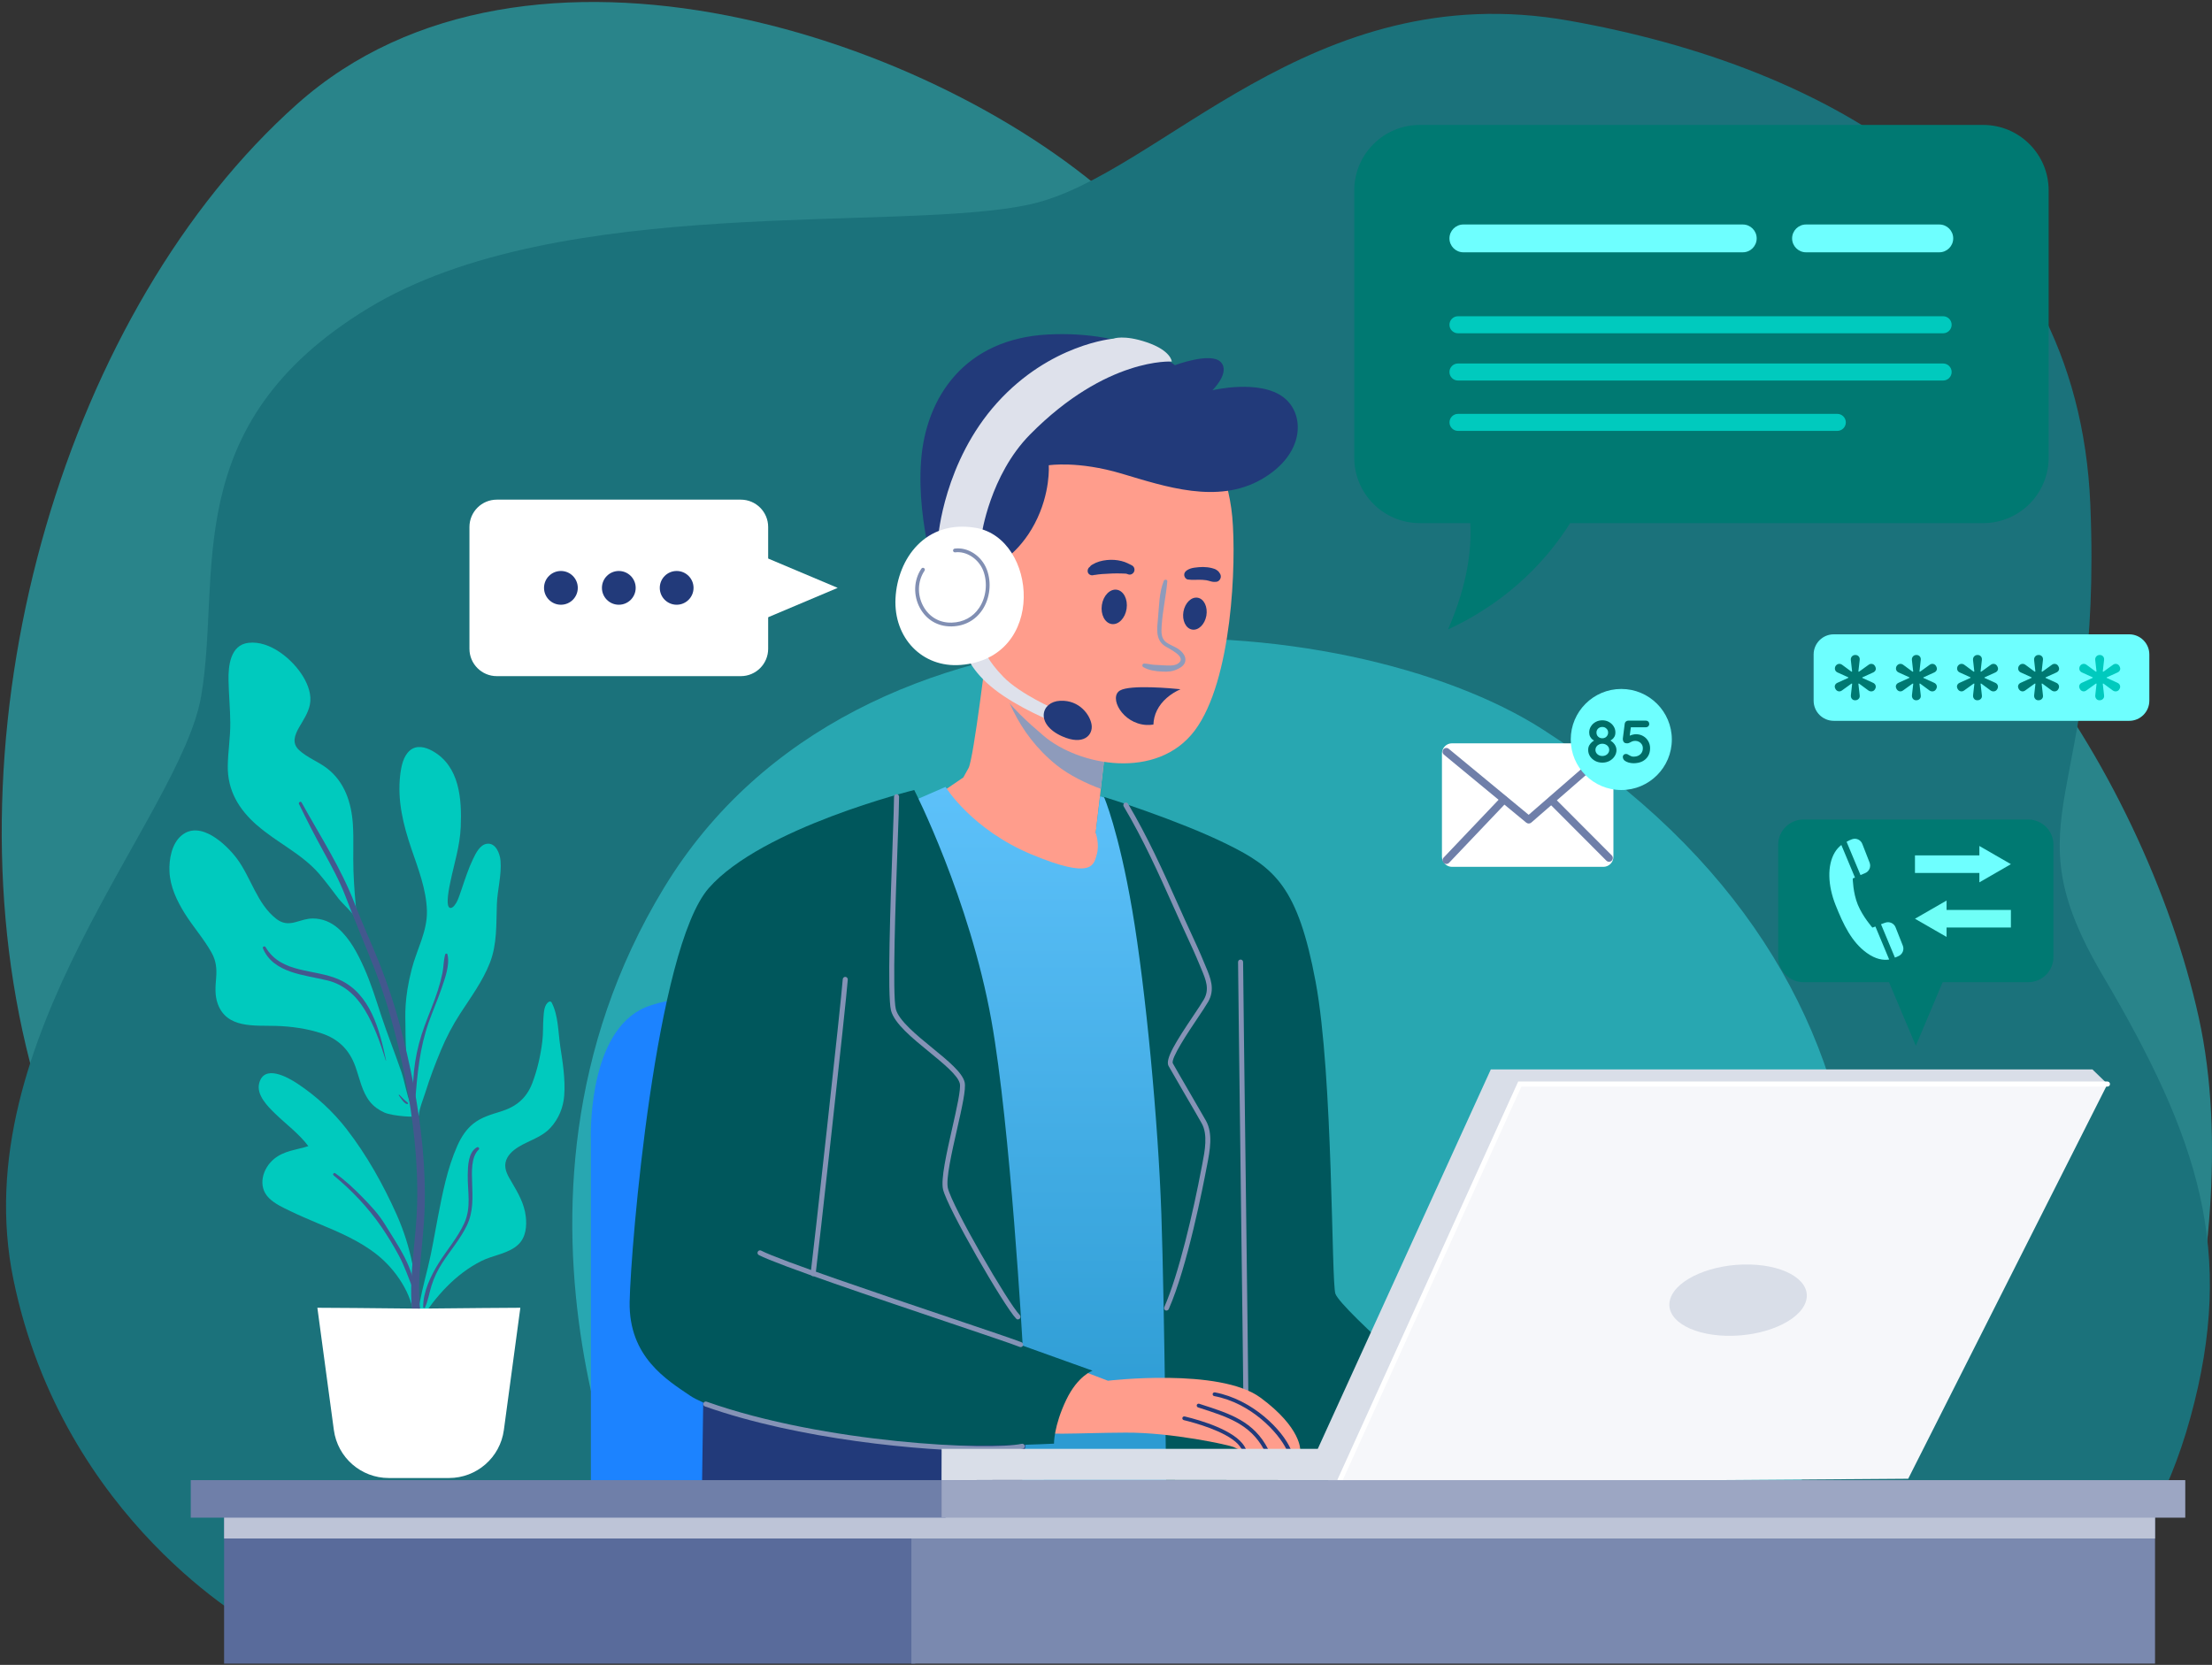 <svg width="639" height="481" viewBox="0 0 639 481" fill="none" xmlns="http://www.w3.org/2000/svg">
<rect x="0" y="0" width="639" height="481" fill="#333333" stroke="none"/>
<path d="M109.906 455.33C109.906 455.33 30.397 398.704 7.513 302.337C-15.37 205.956 19.566 89.108 85.815 30.079C152.078 -28.949 271.342 10.806 324.344 60.198L377.346 109.589C377.346 109.589 427.946 137.291 494.209 134.889C560.472 132.473 619.5 222.827 635.163 293.909C650.826 364.99 613.473 458.955 613.473 458.955L109.906 455.345V455.33Z" fill="#29848A"/>
<g style="mix-blend-mode:multiply">
<path d="M73.776 469.785C73.776 469.785 18.358 439.666 3.903 369.793C-10.552 299.92 52.086 236.074 58.113 201.137C64.139 166.2 50.878 122.835 106.296 89.093C161.714 55.364 260.498 67.403 297.851 58.974C335.204 50.546 378.569 -7.289 453.26 5.973C527.951 19.219 600.241 58.974 603.851 145.719C607.461 232.463 579.759 234.865 607.461 281.855C635.163 328.845 646.008 361.365 632.761 409.548C619.514 457.731 591.798 470.993 591.798 470.993L73.776 469.785Z" fill="#1B727B"/>
</g>
<g style="mix-blend-mode:multiply">
<path d="M189.474 454.122C186.024 450.512 135.468 349.313 191.774 256.556C248.08 163.8 389.413 174.63 445.719 210.775C502.025 246.92 529.596 293.895 535.346 343.286C541.096 392.678 503.175 469.786 503.175 469.786L189.474 454.122Z" fill="#39EAF5" fill-opacity="0.44"/>
</g>
<path d="M585.917 236.772H520.965C516.945 236.772 513.686 240.031 513.686 244.051V276.484C513.686 280.503 516.945 283.762 520.965 283.762H585.917C589.937 283.762 593.196 280.503 593.196 276.484V244.051C593.196 240.031 589.937 236.772 585.917 236.772Z" fill="#007972"/>
<path d="M553.441 302.133L563.732 277.735H543.149L553.441 302.133Z" fill="#007972"/>
<path d="M553.193 252.201H571.797V254.923L580.91 249.668L571.797 244.413V247.135H553.193V252.201Z" fill="#6EFFFF"/>
<path d="M580.91 262.887H562.321V260.18L553.193 265.435L562.321 270.69V267.968H580.91V262.887Z" fill="#6FFFF7"/>
<path d="M541.781 267.677L540.893 267.997C540.893 267.997 538.128 264.853 536.701 261.418C535.274 257.982 535.216 253.804 535.216 253.804L535.857 253.528L531.926 244.124C531.228 244.677 530.558 245.376 530.019 246.293C527.792 250.049 528.011 255.828 530.252 261.461C532.494 267.095 534.881 272.131 539.248 275.29C541.825 277.154 544.038 277.488 545.741 277.212L541.767 267.692L541.781 267.677Z" fill="#6EFFFF"/>
<path d="M544.605 266.571L543.382 267.022L547.4 276.659C547.851 276.513 548.259 276.324 548.623 276.135C549.656 275.567 550.122 274.315 549.686 273.209L547.589 267.91C547.124 266.731 545.799 266.149 544.62 266.571H544.605Z" fill="#6EFFFF"/>
<path d="M535.012 242.464C534.517 242.639 533.979 242.887 533.44 243.207L537.458 252.814L538.812 252.247C539.991 251.752 540.544 250.427 540.093 249.233L537.982 243.818C537.531 242.639 536.206 242.028 535.027 242.464H535.012Z" fill="#6EFFFF"/>
<path d="M170.696 437.86V329.44C170.696 329.44 169.488 300.225 184.845 291.796C200.203 283.368 264.952 287.88 264.952 287.88V437.86H170.681H170.696Z" fill="#1C83FF"/>
<path d="M285.201 186.374C285.201 186.374 281.285 219.2 279.786 221.907L278.287 224.615L270.761 229.739C270.761 229.739 285.216 250.22 302.99 253.525C320.764 256.844 319.25 246.29 319.25 246.29L316.542 240.569L320.152 209.243C320.152 209.243 287.923 194.482 285.216 186.359L285.201 186.374Z" fill="#FF9D8C"/>
<path d="M261.401 232.463L273.148 227.339C273.148 227.339 280.674 239.683 298.142 246.918C315.611 254.153 315.916 249.931 316.819 246.918C317.721 243.905 316.513 240.6 316.513 240.6L317.809 230.061L324.796 232.39L349.048 428.544L286.701 431.558L261.401 232.477V232.463Z" fill="url(#paint0_linear_0_17664)"/>
<path d="M318.93 230.251C318.93 230.251 323.151 239.989 327.067 262.873C330.983 285.756 334.593 324.318 335.495 350.811C336.398 377.305 336.995 437.847 336.995 437.847H415.602C416.505 437.847 421.92 408.034 421.92 408.034C421.92 408.034 387.58 378.615 385.775 373.796C384.567 370.579 385.178 311.056 380.054 283.646C374.93 256.235 368.307 250.718 354.449 243.891C340.125 236.831 318.915 230.236 318.915 230.236L318.93 230.251Z" fill="#00575C"/>
<path d="M359.892 403.361C359.484 403.361 359.164 403.041 359.164 402.633C359.164 400.479 358.786 369.88 358.407 340.301C358.043 310.706 357.65 280.108 357.65 277.953C357.65 277.546 357.97 277.226 358.378 277.226C358.786 277.226 359.106 277.546 359.106 277.953C359.106 280.108 359.484 310.706 359.863 340.286C360.227 369.88 360.62 400.479 360.62 402.633C360.62 403.041 360.3 403.361 359.892 403.361Z" fill="#8593B6"/>
<path d="M203.275 395.995L202.678 437.86H294.241C294.241 437.86 298.157 402.327 296.657 399.008C295.158 395.689 203.289 395.995 203.289 395.995H203.275Z" fill="#223A7A"/>
<g style="mix-blend-mode:multiply">
<path d="M305.173 221.02C308.9 224.034 314.009 226.436 317.983 227.906L320.138 209.273C320.138 209.273 295.929 198.181 287.719 189.941C289.437 199.316 293.659 211.733 305.173 221.02Z" fill="#8E9BBB"/>
</g>
<path d="M348.451 125.236C348.451 125.236 354.769 136.081 355.977 149.328C357.185 162.575 355.977 196.609 345.132 211.064C334.287 225.519 311.695 221.297 301.461 212.563C292.058 204.542 282.785 195.691 280.383 178.223C277.967 160.755 285.507 127.623 306.891 120.694C328.275 113.765 348.451 125.207 348.451 125.207V125.236Z" fill="#FF9D8C"/>
<path d="M375.613 418.939C375.613 418.939 374.551 418.939 372.935 418.895C372.556 418.881 372.134 418.895 371.697 418.881C370.14 418.837 368.247 418.793 366.34 418.735C365.918 418.721 365.482 418.706 365.059 418.692C363.167 418.648 361.551 418.881 360.037 418.793H359.994C359.673 418.779 359.208 418.823 358.829 418.837C358.64 418.852 358.465 418.866 358.349 418.852C357.475 418.692 357.301 418.488 356.354 418.066C355.132 417.512 338.581 413.815 325.115 413.902C311.665 413.961 299.597 414.878 297.632 413.233C295.652 411.559 294.459 394.658 305.944 393.552L320.064 398.909C320.064 398.909 352.308 395.08 364.128 403.8C375.977 412.519 375.613 418.939 375.613 418.939Z" fill="#FF9D8C"/>
<path d="M359.994 418.793C359.674 418.778 359.208 418.822 358.83 418.836C358.538 418.371 357.927 417.526 357.592 417.177C353.953 413.465 345.161 411.063 341.973 410.292C341.682 410.219 341.492 409.928 341.565 409.637C341.623 409.345 341.929 409.171 342.235 409.229C346.878 410.35 356.733 413.218 359.528 417.919C359.616 418.05 359.849 418.502 359.994 418.793Z" fill="#223A7A"/>
<path d="M366.341 418.72C365.919 418.72 365.482 418.706 365.06 418.677C361.086 411.427 354.579 409.346 346.558 406.769L346.078 406.609C345.801 406.522 345.641 406.201 345.728 405.91C345.816 405.634 346.121 405.474 346.427 405.561L346.893 405.721C355.394 408.443 362.221 410.641 366.355 418.72H366.341Z" fill="#223A7A"/>
<path d="M372.934 418.881C372.556 418.881 372.134 418.881 371.697 418.867C369.281 413.801 361.304 405.314 350.764 403.349C350.459 403.291 350.269 403.014 350.313 402.709C350.371 402.417 350.662 402.228 350.954 402.272C361.828 404.31 370.591 413.19 372.949 418.881H372.934Z" fill="#223A7A"/>
<path d="M287.603 163.347C287.603 163.347 294.226 160.188 298.899 151.294C303.572 142.414 302.96 134.422 302.96 134.422C302.96 134.422 311.389 133.069 324.039 136.839C336.689 140.609 351.741 145.719 364.391 138.498C377.041 131.264 377.041 119.676 370.868 114.858C363.954 109.457 350.241 112.747 350.241 112.747C350.241 112.747 355.511 107.623 352.658 104.61C349.79 101.597 339.411 105.512 339.411 105.512C339.411 105.512 326.761 95.424 302.815 96.633C278.869 97.841 267.427 114.552 266.073 133.229C264.72 151.905 271.488 170.582 271.488 170.582L287.603 163.347Z" fill="#223A7A"/>
<g style="mix-blend-mode:multiply">
<path d="M336.179 167.874C334.825 171.222 334.854 175.109 334.52 178.646C334.258 181.412 333.748 184.629 336.281 186.493C337.489 187.38 343.21 189.782 340.27 191.733C339.149 192.475 337.271 192.272 335.99 192.213C335.116 192.17 334.229 192.141 333.341 192.068C332.394 191.995 331.477 191.718 330.531 191.704C329.978 191.704 329.803 192.432 330.254 192.723C331.768 193.669 334.01 193.975 335.772 194.033C337.547 194.106 338.741 194.033 340.342 193.232C341.318 192.752 342.278 192.053 342.424 190.889C342.599 189.579 341.609 188.399 340.619 187.657C339.484 186.813 338.086 186.42 336.936 185.59C335.335 184.455 335.466 182.518 335.582 180.743C335.859 176.463 336.834 172.256 337.213 167.991C337.271 167.336 336.368 167.336 336.165 167.845L336.179 167.874Z" fill="#8E9BBB"/>
</g>
<path d="M348.495 177.874C348.043 180.407 346.195 182.212 344.375 181.892C342.541 181.572 341.435 179.243 341.871 176.71C342.323 174.177 344.171 172.372 345.991 172.692C347.825 173.012 348.931 175.341 348.495 177.874Z" fill="#223A7A"/>
<path d="M325.451 175.867C325.043 178.604 323.107 180.583 321.142 180.292C319.177 180.001 317.896 177.541 318.303 174.804C318.711 172.068 320.647 170.088 322.612 170.379C324.577 170.67 325.858 173.13 325.451 175.867Z" fill="#223A7A"/>
<path d="M343.123 167.422C344.535 167.655 345.947 167.422 347.373 167.524C347.708 167.553 348.058 167.596 348.392 167.625C348.64 167.655 347.941 167.553 348.276 167.611C348.349 167.611 348.421 167.64 348.494 167.64C348.669 167.669 348.844 167.713 349.018 167.756C349.324 167.829 349.615 167.946 349.921 168.004C350.197 168.062 350.503 168.135 350.78 168.12C350.94 168.106 351.085 168.077 351.245 168.062C351.144 168.077 351.056 168.091 350.954 168.12C350.954 168.149 351.478 168.077 351.537 168.062C352.337 167.873 352.847 166.941 352.614 166.155C352.556 165.922 352.454 165.733 352.308 165.544C352.25 165.471 352.192 165.384 352.119 165.311C352.177 165.369 352.235 165.442 352.294 165.5C352.235 165.413 352.177 165.34 352.104 165.253C352.032 165.122 351.915 165.005 351.784 164.932C351.668 164.845 351.566 164.758 351.449 164.67C351.071 164.408 350.59 164.263 350.139 164.146C349.295 163.928 348.421 163.826 347.548 163.812C346.689 163.812 345.83 163.899 344.986 164.015C344.229 164.117 343.399 164.379 342.788 164.831C342.322 165.18 342.031 165.631 342.104 166.243C342.177 166.752 342.57 167.334 343.123 167.422Z" fill="#223A7A"/>
<path d="M327.067 163.389C326.878 163.273 326.674 163.171 326.485 163.084C326.31 163.011 325.844 162.763 326.193 162.953C326.062 162.88 325.931 162.807 325.8 162.749C325.218 162.458 324.607 162.254 323.981 162.094C322.612 161.745 321.157 161.657 319.745 161.803C318.245 161.963 316.862 162.327 315.567 163.113C315.378 163.229 315.188 163.331 315.043 163.491C314.941 163.622 314.839 163.753 314.737 163.884C314.766 163.841 314.795 163.797 314.824 163.753C314.417 164.03 314.184 164.496 314.199 164.976C314.199 165.442 314.446 165.835 314.854 166.053C315.349 166.33 315.814 166.199 316.309 166.053H315.552C315.974 166.126 316.266 166.141 316.688 166.053C316.702 166.053 317.095 165.951 316.833 166.01C316.586 166.068 317.241 165.966 317.314 165.951C317.401 165.951 317.852 165.893 317.372 165.951C317.459 165.951 317.547 165.937 317.634 165.922C317.867 165.893 318.085 165.864 318.318 165.85C319.308 165.777 320.298 165.733 321.302 165.689C322.219 165.66 323.166 165.646 324.097 165.689C324.49 165.704 324.883 165.719 325.276 165.733C325.495 165.733 325.407 165.777 325.247 165.733C325.335 165.762 325.407 165.777 325.495 165.791C325.655 165.835 325.815 165.893 325.975 165.951C326.616 166.199 327.387 165.733 327.62 165.136C327.882 164.496 327.664 163.753 327.052 163.389H327.067Z" fill="#223A7A"/>
<path d="M334.214 205.255C335.597 202.474 338.115 200.436 341.012 199.126C338.494 198.864 326.572 197.772 323.573 199.476C320.21 201.382 324.199 209.069 331.157 209.447C331.885 209.491 332.555 209.432 333.195 209.331C333.253 207.933 333.573 206.536 334.214 205.255Z" fill="#223A7A"/>
<path d="M279.175 189.098C279.175 189.098 280.383 193.771 287.312 199.186C294.241 204.601 304.286 208.575 304.286 208.575L305.086 205.067C305.086 205.067 294.693 200.554 289.874 195.576C285.056 190.612 284.459 187.89 284.459 187.89L279.19 189.098H279.175Z" fill="#DEE1EB"/>
<path d="M306.279 202.463C311.855 202.201 314.97 206.612 315.348 209.465C315.741 212.318 313.063 215.521 306.789 212.711C299.001 209.218 300.689 202.725 306.265 202.463H306.279Z" fill="#223A7A"/>
<path d="M283.541 154.615C283.541 154.615 285.943 137.306 297.545 125.544C319.686 103.112 338.508 104.466 338.508 104.466C338.508 104.466 338.363 101.307 331.273 98.891C324.621 96.634 321.637 97.843 321.637 97.843C321.637 97.843 303.411 99.342 288.054 116.359C272.696 133.376 271.037 155.066 271.037 155.066L283.541 154.615Z" fill="#DEE1EB"/>
<path d="M281.882 152.501C267.383 150.041 259.29 161.381 258.693 172.837C258.096 184.279 266.408 192.984 277.515 192.111C302.509 190.16 299.656 155.515 281.882 152.501Z" fill="white"/>
<path d="M274.662 180.975C270.834 180.975 267.602 179.053 265.754 175.662C263.774 172.037 263.934 167.568 266.176 164.278C266.35 164.031 266.685 163.972 266.933 164.133C267.18 164.307 267.253 164.642 267.078 164.89C265.069 167.845 264.924 171.862 266.714 175.138C268.403 178.238 271.402 180 274.954 179.883C278.272 179.796 281.082 178.282 282.858 175.618C284.896 172.576 285.362 168.383 284.052 164.919C282.741 161.483 279.175 159.154 275.929 159.576C275.638 159.62 275.361 159.402 275.317 159.11C275.274 158.819 275.492 158.543 275.783 158.499C279.583 157.99 283.571 160.595 285.071 164.54C286.512 168.325 285.988 172.91 283.76 176.229C281.766 179.199 278.651 180.888 274.983 180.975C274.881 180.975 274.779 180.975 274.677 180.975H274.662Z" fill="#818FB3"/>
<path d="M264.109 228.241C264.109 228.241 220.132 239.086 204.775 256.554C189.417 274.023 182.182 360.156 181.891 376.125C181.6 392.094 192.736 398.717 199.36 403.23C205.983 407.742 235.199 415.88 258.694 417.088C282.188 418.296 304.475 417.088 304.475 417.088C304.475 417.088 304.402 411.964 308.012 404.438C311.36 397.451 315.611 396.009 315.611 396.009L295.435 388.775C295.435 388.775 291.898 325.467 286.395 294.81C280.078 259.568 264.109 228.256 264.109 228.256V228.241Z" fill="#00575C"/>
<path d="M336.995 378.657C336.893 378.657 336.791 378.642 336.704 378.599C336.34 378.439 336.165 378.002 336.34 377.638C340.459 368.336 344.725 350.096 347.127 337.286L347.33 336.253C348.058 332.482 348.961 327.81 347.156 324.563C346.239 322.919 344.157 319.338 342.148 315.902C340.066 312.336 338.116 308.958 337.563 307.954C336.5 305.989 339.848 300.734 344.681 293.528C345.991 291.577 347.112 289.903 347.767 288.768C349.485 285.784 348.349 283.062 347.01 279.888L346.559 278.797C345.351 275.841 343.982 272.886 342.658 270.019C342.119 268.854 341.58 267.675 341.042 266.496C340.328 264.938 339.63 263.352 338.902 261.75C334.651 252.259 330.241 242.448 324.607 232.971C324.403 232.622 324.52 232.185 324.854 231.967C325.204 231.763 325.641 231.88 325.859 232.215C331.536 241.764 335.961 251.619 340.227 261.139C340.94 262.74 341.653 264.327 342.352 265.87C342.89 267.049 343.429 268.214 343.968 269.378C345.292 272.261 346.675 275.23 347.883 278.214L348.335 279.291C349.689 282.509 351.086 285.857 349.004 289.452C348.32 290.631 347.185 292.334 345.86 294.3C343.342 298.055 338.101 305.872 338.815 307.226C339.353 308.216 341.304 311.579 343.371 315.131C345.38 318.581 347.461 322.162 348.393 323.821C350.46 327.519 349.499 332.497 348.728 336.486L348.524 337.519C347.651 342.177 343.007 366.051 337.635 378.191C337.519 378.468 337.242 378.628 336.966 378.628L336.995 378.657Z" fill="#8593B6"/>
<path d="M294.081 381.218C293.892 381.218 293.703 381.146 293.572 381C290.151 377.55 273.643 348.975 272.42 343.603C271.751 340.663 273.439 333.195 275.07 325.975C276.336 320.385 277.646 314.606 277.268 313.034C276.715 310.69 272.493 307.24 268.417 303.907C263.483 299.875 258.388 295.711 257.398 291.956C256.277 287.69 257.238 260.993 257.864 243.336C258.096 236.989 258.271 231.967 258.271 230.176C258.271 229.768 258.591 229.448 258.999 229.448C259.407 229.448 259.727 229.768 259.727 230.176C259.727 231.996 259.552 237.018 259.319 243.379C258.722 259.887 257.733 287.516 258.795 291.577C259.669 294.867 264.793 299.059 269.32 302.757C273.789 306.411 277.996 309.846 278.665 312.67C279.117 314.562 277.894 319.992 276.467 326.266C274.939 332.991 273.221 340.619 273.818 343.24C275.026 348.509 291.228 376.546 294.591 379.937C294.867 380.229 294.867 380.68 294.591 380.971C294.445 381.117 294.27 381.189 294.081 381.189V381.218Z" fill="#8593B6"/>
<path d="M234.907 368.714C234.907 368.714 234.835 368.714 234.806 368.714C234.413 368.656 234.136 368.292 234.18 367.884C234.718 364.099 243.074 288.695 243.452 282.916C243.481 282.508 243.831 282.202 244.224 282.231C244.631 282.261 244.923 282.61 244.908 283.003C244.53 288.782 236.159 364.289 235.621 368.073C235.563 368.437 235.257 368.699 234.907 368.699V368.714Z" fill="#8593B6"/>
<path d="M294.838 389.198C294.75 389.198 294.648 389.184 294.561 389.14C292.712 388.383 284.531 385.632 274.181 382.138C253.278 375.092 224.659 365.441 219.215 362.603C218.851 362.413 218.72 361.977 218.909 361.627C219.098 361.263 219.535 361.132 219.884 361.322C225.227 364.102 254.966 374.132 274.647 380.77C285.026 384.278 293.222 387.029 295.114 387.801C295.493 387.946 295.667 388.383 295.522 388.747C295.405 389.023 295.129 389.198 294.852 389.198H294.838Z" fill="#8593B6"/>
<path d="M284.779 419.229C266.379 419.229 230.73 415.91 203.639 406.332C203.261 406.201 203.057 405.778 203.202 405.4C203.334 405.021 203.756 404.818 204.134 404.963C238.357 417.075 286.235 419.142 295.144 417.133C295.537 417.045 295.93 417.293 296.017 417.686C296.105 418.079 295.857 418.472 295.464 418.559C293.543 418.996 289.801 419.229 284.808 419.229H284.779Z" fill="#8593B6"/>
<path d="M74.242 238.405C79.948 243.427 87.183 246.644 92.191 252.452C94.156 254.738 95.932 257.169 97.766 259.571C99.091 261.318 102.657 264.214 103.225 266.398C103.472 267.359 103.428 266.049 103.166 265.088C103.166 265.044 103.137 265.015 103.123 264.971C102.628 260.531 102.264 256.077 102.104 251.608C101.944 247.154 102.22 242.685 101.944 238.245C101.551 231.971 99.585 225.901 94.461 221.97C91.958 220.049 88.74 218.884 86.426 216.744C84.242 214.721 85.116 212.406 86.397 210.15C87.605 208.039 89.061 205.958 89.527 203.527C90.065 200.761 89.017 197.908 87.62 195.564C84.635 190.556 78.027 184.967 71.753 185.724C66.527 186.349 65.93 192.376 66.017 196.568C66.09 200.644 66.498 204.72 66.527 208.796C66.57 212.989 65.857 217.108 65.799 221.286C65.697 228.39 68.987 233.805 74.198 238.39L74.242 238.405Z" fill="#00CABE"/>
<path d="M127.302 303.589C128.889 299.789 130.723 296.252 132.965 292.802C136.036 288.071 139.457 283.457 141.524 278.158C143.635 272.743 143.329 266.964 143.533 261.272C143.679 257.079 144.931 252.916 144.596 248.709C144.436 246.7 143.271 243.44 140.666 243.774C138.642 244.037 137.434 246.54 136.662 248.156C135.309 250.951 134.362 253.935 133.358 256.876C132.965 258.026 132.586 259.19 132.092 260.297C131.8 260.937 130.883 262.509 130.01 262.305C128.525 261.942 129.879 255.9 130.097 254.823C131.204 249.452 132.863 244.459 133.096 238.927C133.431 230.906 132.805 221.371 124.959 216.975C122.906 215.825 120.315 215.141 118.364 216.859C116.443 218.547 115.904 221.473 115.613 223.89C114.74 231.299 116.487 238.301 118.859 245.274C120.825 251.024 123.154 256.963 123.328 263.121C123.488 269.045 120.417 274.286 118.961 279.89C116.661 288.799 117.127 293.53 117.127 296.412C117.127 300.022 117.244 303.603 117.506 307.213C117.753 310.532 118.03 313.837 118.437 317.141C118.525 317.811 118.597 318.51 118.685 319.208C117.404 316.137 116.967 312.629 115.904 309.543C114.026 304.069 111.857 298.698 110.052 293.195C108.568 288.653 107.156 284.068 105.205 279.686C103.371 275.581 101.144 271.243 97.708 268.23C95.626 266.41 93.123 265.348 90.342 265.362C88.566 265.362 86.965 265.988 85.277 266.44C83.195 266.993 81.55 266.804 79.832 265.479C74.213 261.155 72.496 253.411 68.347 247.938C65.246 243.862 57.88 236.904 52.465 241.358C49.598 243.716 48.797 248.273 48.957 251.781C49.146 256.162 51.068 260.18 53.339 263.848C55.77 267.75 58.9 271.243 61.127 275.246C62.451 277.619 62.655 279.89 62.437 282.554C62.233 285.072 62.015 287.503 62.873 289.934C65.45 297.227 73.5 296.208 79.76 296.398C84.141 296.529 88.829 297.184 92.992 298.581C97.796 300.197 100.925 303.327 102.643 308.072C103.88 311.508 104.55 315.424 106.894 318.335C108 319.703 109.456 320.722 111.057 321.436C113.502 322.513 120.941 322.979 120.985 322.309C121.174 320.038 122.251 317.636 122.921 315.482C124.187 311.435 125.672 307.49 127.317 303.574L127.302 303.589Z" fill="#00CABE"/>
<path d="M161.845 302.222C161.205 298.059 161.321 293.459 159.356 289.631C159.21 289.354 158.846 289.281 158.584 289.427C157.172 290.213 157.114 292.498 156.998 293.896C156.808 296.225 156.954 298.554 156.663 300.869C156.168 304.944 155.222 309.137 153.751 312.965C152.092 317.303 149.079 319.763 144.697 321.117C141.888 321.991 139.122 322.748 136.764 324.611C134.653 326.285 133.197 328.585 132.12 331.016C129.194 337.581 127.797 344.903 126.443 351.92C125.526 356.636 124.783 361.382 123.633 366.054C122.483 370.727 121.26 375.371 120.605 380.145C120.489 380.393 120.373 380.626 120.271 380.873C119.965 381.587 121.086 381.965 121.464 381.383C125.991 374.425 131.494 368.165 139.02 364.337C142.412 362.604 146.924 362.24 149.763 359.518C151.917 357.451 152.208 354.292 151.888 351.468C151.466 347.771 149.69 344.728 147.841 341.57C146.822 339.837 145.629 337.989 146.036 335.878C146.429 333.898 148.074 332.428 149.705 331.409C152.834 329.473 156.488 328.599 159.036 325.805C161.408 323.213 162.733 319.967 162.995 316.474C163.344 311.815 162.544 306.808 161.831 302.208L161.845 302.222Z" fill="#00CABE"/>
<path d="M100.168 326.256C96.18 321.117 91.361 316.677 85.946 313.082C83.049 311.16 76.237 307.375 74.854 313.038C74.053 316.357 77.299 319.618 79.439 321.699C82.656 324.829 86.368 327.522 89.076 331.132C85.713 332.21 82.205 332.413 79.294 334.728C75.844 337.479 74.286 342.778 77.722 346.155C79.395 347.8 81.608 348.804 83.675 349.809C86.383 351.119 89.134 352.298 91.9 353.463C97.883 355.966 103.938 358.499 109.033 362.59C114.23 366.753 119.121 373.813 119.529 380.611C119.573 381.266 119.325 380.669 119.704 380.378C119.922 380.568 120.621 380.233 120.621 379.854C120.519 369.766 118.699 360.144 114.58 350.901C110.751 342.327 105.933 333.694 100.168 326.27V326.256Z" fill="#00CABE"/>
<path d="M86.383 232.293C88.581 236.864 90.881 241.333 93.326 245.788C95.684 250.082 98.028 254.332 99.79 258.918C101.958 264.551 104.229 270.098 106.515 275.687C108.902 281.496 111.027 287.406 112.731 293.447C116.064 305.238 118.539 317.364 119.762 329.563C120.388 335.764 120.664 341.994 120.489 348.224C120.358 353.086 119.805 357.905 119.354 362.752C118.874 367.789 118.539 372.898 118.961 377.95C119.31 382.171 119.98 387.208 123.27 390.221C123.91 390.818 124.827 390.076 124.449 389.319C120.548 381.327 120.766 372.607 121.508 363.946C121.916 359.157 122.484 354.397 122.658 349.593C122.862 343.479 122.629 337.35 122.047 331.266C120.912 319.3 118.524 307.48 115.438 295.878C113.851 289.924 111.886 284.087 109.63 278.366C107.359 272.631 104.739 267.041 102.541 261.276C98.567 250.839 92.511 241.595 87.14 231.871C86.863 231.362 86.135 231.813 86.368 232.322L86.383 232.293Z" fill="#43588E"/>
<path d="M119.965 317.596C120.591 309.997 121.275 302.675 123.823 295.44C125.016 292.063 126.457 288.773 127.622 285.381C128.568 282.572 129.995 278.729 129.267 275.745C129.18 275.41 128.699 275.424 128.612 275.745C128.117 277.448 128.175 279.311 127.826 281.058C127.476 282.761 127.025 284.421 126.501 286.08C125.38 289.588 123.91 292.951 122.643 296.415C120.183 303.097 118.917 310.492 119.455 317.596C119.485 317.931 119.95 317.931 119.98 317.596H119.965Z" fill="#43588E"/>
<path d="M75.931 273.937C78.945 281.216 88.013 281.638 94.622 283.268C99.339 284.433 102.818 287.577 105.322 291.668C108.058 296.137 109.907 301.377 111.436 306.37C111.45 306.428 111.537 306.399 111.523 306.341C109.674 297.607 107.025 287.097 98.029 283.036C90.808 279.775 81.303 281.42 76.703 273.617C76.47 273.239 75.771 273.486 75.96 273.937H75.931Z" fill="#43588E"/>
<path d="M115.191 316.443C115.555 316.923 115.875 317.433 116.254 317.913C116.443 318.146 116.618 318.364 116.851 318.553C117.083 318.743 117.36 318.99 117.695 318.976C117.826 318.976 117.928 318.816 117.855 318.699C117.709 318.452 117.433 318.306 117.229 318.131C117.011 317.942 116.792 317.753 116.589 317.549C116.166 317.156 115.788 316.719 115.366 316.312C115.293 316.239 115.133 316.341 115.206 316.443H115.191Z" fill="#43588E"/>
<path d="M96.34 339.56C101.536 343.825 106.34 348.876 110.154 354.423C111.974 357.072 113.662 359.867 115.191 362.691C116.85 365.777 117.957 369.038 119.252 372.284C119.354 372.531 119.805 372.531 119.762 372.211C119.034 365.355 114.696 359.488 111.231 353.782C109.426 350.827 107.184 348.44 104.768 345.965C102.279 343.418 99.731 341.001 96.82 338.949C96.471 338.701 96.005 339.283 96.354 339.56H96.34Z" fill="#43588E"/>
<path d="M137.754 331.48C135.251 332.907 135.163 336.852 135.12 339.385C135.032 344.247 136.226 348.803 134.101 353.432C132.179 357.61 129.108 361.104 126.691 364.976C124.435 368.615 122.193 373.259 122.251 377.626C122.251 377.873 122.644 378.019 122.761 377.757C123.678 375.777 123.998 373.521 124.653 371.439C125.381 369.095 126.415 366.97 127.739 364.918C130.068 361.307 132.922 358.032 134.814 354.16C136.808 350.07 136.517 346.023 136.386 341.597C136.299 338.773 136.022 334.232 138.293 332.135C138.642 331.801 138.191 331.247 137.784 331.48H137.754Z" fill="#43588E"/>
<path d="M120.999 378.077C110.911 377.931 91.682 377.829 91.682 377.829L96.442 413.144C97.519 421.092 104.288 427.017 112.309 427.017H129.69C137.711 427.017 144.494 421.092 145.557 413.144L150.317 377.829C150.317 377.829 131.087 377.946 120.999 378.077Z" fill="white"/>
<path d="M608.815 313.186L551.242 427.225L383.387 428.433L435.18 311.57L608.815 313.186Z" fill="#F6F7FA"/>
<path d="M271.983 427.718L272.012 418.591H380.679L430.668 308.963H604.448L608.815 313.184H439.052L387.099 427.631C387.099 427.631 271.983 427.427 271.983 427.718Z" fill="#D9DEE8"/>
<path d="M521.648 376.116C519.756 381.808 509.464 386.204 498.663 385.928C487.862 385.651 480.641 380.833 482.548 375.141C484.441 369.449 494.732 365.053 505.534 365.33C516.335 365.606 523.555 370.425 521.648 376.116Z" fill="#D9DEE8"/>
<path d="M387.099 428.357C386.997 428.357 386.896 428.343 386.794 428.299C386.43 428.139 386.27 427.702 386.43 427.338L438.572 312.47H608.801C609.208 312.47 609.529 312.79 609.529 313.198C609.529 313.605 609.208 313.925 608.801 313.925H439.504L387.74 427.95C387.623 428.212 387.347 428.372 387.07 428.372L387.099 428.357Z" fill="white"/>
<path d="M264.414 436.365H64.737V480.633H264.414V436.365Z" fill="#596B9B"/>
<path d="M622.543 436.365H263.279V480.633H622.543V436.365Z" fill="#7A89AF"/>
<g style="mix-blend-mode:multiply">
<path d="M264.415 436.363H263.279H64.738V444.486H263.279H264.415H622.543V436.363H264.415Z" fill="#BDC4D7"/>
</g>
<path d="M273.148 427.629H55.101V438.474H273.148V427.629Z" fill="#6F7FA9"/>
<path d="M631.277 427.629H272.012V438.474H631.277V427.629Z" fill="#9CA6C3"/>
<path d="M214.002 144.354H143.518C139.152 144.354 135.613 147.892 135.613 152.258V187.442C135.613 191.807 139.152 195.346 143.518 195.346H214.002C218.368 195.346 221.907 191.807 221.907 187.442V152.258C221.907 147.892 218.368 144.354 214.002 144.354Z" fill="white"/>
<path d="M241.995 169.842L215.516 158.677V181.022L241.995 169.842Z" fill="white"/>
<path d="M162.035 174.718C164.728 174.718 166.911 172.535 166.911 169.841C166.911 167.148 164.728 164.965 162.035 164.965C159.341 164.965 157.158 167.148 157.158 169.841C157.158 172.535 159.341 174.718 162.035 174.718Z" fill="#223A7A"/>
<path d="M178.761 174.718C181.454 174.718 183.638 172.535 183.638 169.841C183.638 167.148 181.454 164.965 178.761 164.965C176.068 164.965 173.885 167.148 173.885 169.841C173.885 172.535 176.068 174.718 178.761 174.718Z" fill="#223A7A"/>
<path d="M195.472 174.718C198.165 174.718 200.349 172.535 200.349 169.841C200.349 167.148 198.165 164.965 195.472 164.965C192.779 164.965 190.596 167.148 190.596 169.841C190.596 172.535 192.779 174.718 195.472 174.718Z" fill="#223A7A"/>
<path d="M572.874 36.093H410.142C399.69 36.093 391.218 44.565 391.218 55.017V132.212C391.218 142.664 399.69 151.136 410.142 151.136H424.728C425.136 158.138 424.131 168.546 418.294 181.851C437.101 173.175 447.917 160.161 453.58 151.136H572.888C583.34 151.136 591.812 142.664 591.812 132.212V55.017C591.812 44.565 583.34 36.093 572.888 36.093H572.874Z" fill="#007972"/>
<path d="M503.452 72.894H422.734C420.521 72.894 418.716 71.089 418.716 68.876C418.716 66.663 420.521 64.858 422.734 64.858H503.452C505.664 64.858 507.469 66.649 507.469 68.876C507.469 71.089 505.679 72.894 503.452 72.894Z" fill="#6EFFFF"/>
<path d="M561.33 96.288H421.176C419.822 96.288 418.716 95.182 418.716 93.828C418.716 92.475 419.822 91.368 421.176 91.368H561.33C562.684 91.368 563.79 92.475 563.79 93.828C563.79 95.182 562.684 96.288 561.33 96.288Z" fill="#00CABE"/>
<path d="M561.33 109.94H421.176C419.822 109.94 418.716 108.833 418.716 107.48C418.716 106.126 419.822 105.02 421.176 105.02H561.33C562.684 105.02 563.79 106.126 563.79 107.48C563.79 108.833 562.684 109.94 561.33 109.94Z" fill="#00CABE"/>
<path d="M530.76 124.493H421.19C419.837 124.493 418.73 123.387 418.73 122.033C418.73 120.68 419.837 119.573 421.19 119.573H530.76C532.114 119.573 533.22 120.68 533.22 122.033C533.22 123.387 532.114 124.493 530.76 124.493Z" fill="#00CABE"/>
<path d="M560.224 72.894H521.721C519.508 72.894 517.703 71.089 517.703 68.876C517.703 66.663 519.508 64.858 521.721 64.858H560.224C562.437 64.858 564.242 66.649 564.242 68.876C564.242 71.089 562.437 72.894 560.224 72.894Z" fill="#6EFFFF"/>
<path d="M463.173 214.75H419.459C417.851 214.75 416.547 216.053 416.547 217.661V247.532C416.547 249.14 417.851 250.444 419.459 250.444H463.173C464.781 250.444 466.085 249.14 466.085 247.532V217.661C466.085 216.053 464.781 214.75 463.173 214.75Z" fill="white"/>
<path d="M441.614 237.927C441.367 237.927 441.119 237.84 440.915 237.68L417.115 218.028C416.649 217.649 416.591 216.95 416.969 216.485C417.362 216.019 418.046 215.961 418.512 216.339L441.6 235.409L464.09 215.844C464.541 215.451 465.24 215.495 465.633 215.946C466.026 216.397 465.982 217.096 465.531 217.489L442.342 237.665C442.138 237.84 441.876 237.927 441.629 237.927H441.614Z" fill="#6F7FA9"/>
<path d="M417.829 249.618C417.552 249.618 417.29 249.516 417.072 249.312C416.635 248.89 416.621 248.206 417.028 247.769L433.667 230.271C434.074 229.835 434.773 229.82 435.21 230.228C435.646 230.65 435.661 231.334 435.253 231.771L418.615 249.268C418.396 249.487 418.12 249.603 417.829 249.603V249.618Z" fill="#6F7FA9"/>
<path d="M464.818 248.977C464.542 248.977 464.265 248.875 464.047 248.656L447.467 232.032C447.044 231.61 447.044 230.912 447.467 230.489C447.889 230.067 448.587 230.067 449.01 230.489L465.59 247.113C466.012 247.536 466.012 248.234 465.59 248.656C465.372 248.875 465.095 248.977 464.818 248.977Z" fill="#6F7FA9"/>
<path d="M468.356 228.248C476.419 228.248 482.956 221.711 482.956 213.647C482.956 205.584 476.419 199.047 468.356 199.047C460.292 199.047 453.755 205.584 453.755 213.647C453.755 221.711 460.292 228.248 468.356 228.248Z" fill="#6EFFFF"/>
<path d="M464.836 214.134L464.801 213.732C465.243 213.93 465.628 214.186 465.954 214.501C466.28 214.815 466.53 215.159 466.705 215.531C466.88 215.904 466.967 216.288 466.967 216.684C466.967 217.348 466.781 217.959 466.408 218.518C466.047 219.066 465.558 219.508 464.941 219.846C464.323 220.172 463.636 220.335 462.879 220.335C462.122 220.335 461.435 220.172 460.818 219.846C460.201 219.508 459.706 219.066 459.333 218.518C458.972 217.959 458.792 217.348 458.792 216.684C458.792 216.148 458.902 215.688 459.124 215.304C459.356 214.908 459.642 214.576 459.98 214.308C460.329 214.041 460.672 213.819 461.01 213.645L460.87 214.134C460.579 214.017 460.294 213.854 460.014 213.645C459.747 213.423 459.525 213.144 459.351 212.806C459.176 212.468 459.089 212.072 459.089 211.618C459.089 210.966 459.258 210.378 459.595 209.854C459.933 209.318 460.387 208.893 460.958 208.579C461.54 208.264 462.181 208.107 462.879 208.107C463.59 208.107 464.224 208.264 464.783 208.579C465.354 208.893 465.808 209.318 466.146 209.854C466.484 210.378 466.652 210.966 466.652 211.618C466.652 212.119 466.553 212.538 466.355 212.876C466.157 213.214 465.919 213.482 465.639 213.68C465.36 213.878 465.092 214.029 464.836 214.134ZM461.185 211.653C461.185 211.968 461.255 212.247 461.394 212.492C461.546 212.736 461.75 212.934 462.006 213.086C462.262 213.225 462.553 213.295 462.879 213.295C463.205 213.295 463.491 213.225 463.735 213.086C463.991 212.934 464.189 212.736 464.329 212.492C464.481 212.247 464.556 211.968 464.556 211.653C464.556 211.187 464.393 210.803 464.067 210.5C463.753 210.186 463.357 210.029 462.879 210.029C462.39 210.029 461.983 210.186 461.656 210.5C461.342 210.803 461.185 211.187 461.185 211.653ZM462.879 218.413C463.438 218.413 463.91 218.245 464.294 217.907C464.678 217.558 464.871 217.138 464.871 216.649C464.871 216.311 464.783 216.009 464.609 215.741C464.434 215.473 464.195 215.263 463.892 215.112C463.59 214.949 463.252 214.867 462.879 214.867C462.507 214.867 462.169 214.949 461.866 215.112C461.563 215.263 461.325 215.473 461.15 215.741C460.975 216.009 460.888 216.311 460.888 216.649C460.888 217.138 461.08 217.558 461.464 217.907C461.849 218.245 462.32 218.413 462.879 218.413ZM471.873 220.51C471.442 220.51 470.982 220.446 470.493 220.317C470.004 220.178 469.602 219.98 469.288 219.724C469.136 219.595 469.014 219.432 468.921 219.234C468.839 219.025 468.798 218.827 468.798 218.641C468.798 218.443 468.88 218.256 469.043 218.082C469.218 217.907 469.462 217.82 469.777 217.82C469.986 217.82 470.248 217.93 470.563 218.151C470.749 218.268 470.953 218.373 471.174 218.466C471.395 218.559 471.622 218.606 471.855 218.606C472.414 218.606 472.898 218.507 473.305 218.309C473.713 218.099 474.027 217.814 474.249 217.453C474.47 217.092 474.58 216.667 474.58 216.178C474.58 215.735 474.476 215.357 474.266 215.042C474.068 214.728 473.8 214.483 473.462 214.308C473.136 214.134 472.781 214.046 472.397 214.046C472.036 214.046 471.721 214.105 471.454 214.221C471.186 214.338 470.941 214.46 470.72 214.588C470.499 214.704 470.277 214.763 470.056 214.763C469.672 214.763 469.387 214.681 469.2 214.518C469.014 214.343 468.897 214.14 468.851 213.907C468.804 213.674 468.793 213.464 468.816 213.278L469.357 209.033C469.404 208.788 469.52 208.59 469.707 208.439C469.905 208.276 470.138 208.195 470.405 208.195H475.454C475.733 208.195 475.966 208.288 476.153 208.474C476.339 208.66 476.432 208.893 476.432 209.173C476.432 209.441 476.339 209.668 476.153 209.854C475.966 210.029 475.733 210.116 475.454 210.116H470.947L471.139 209.959L470.668 213.505L470.44 212.841C470.51 212.725 470.662 212.614 470.895 212.509C471.128 212.404 471.395 212.317 471.698 212.247C472.001 212.166 472.298 212.125 472.589 212.125C473.369 212.125 474.068 212.305 474.685 212.666C475.302 213.016 475.786 213.499 476.135 214.116C476.496 214.722 476.677 215.409 476.677 216.178C476.677 217.051 476.479 217.814 476.083 218.466C475.687 219.118 475.128 219.625 474.406 219.986C473.695 220.335 472.851 220.51 471.873 220.51Z" fill="#006D67"/>
<path d="M615.074 183.263H529.741C526.526 183.263 523.919 185.87 523.919 189.085V202.434C523.919 205.65 526.526 208.257 529.741 208.257H615.074C618.29 208.257 620.897 205.65 620.897 202.434V189.085C620.897 185.87 618.29 183.263 615.074 183.263Z" fill="#6EFFFF"/>
<path d="M535.899 202.317C535.52 202.317 535.214 202.186 534.981 201.91C534.749 201.633 534.647 201.298 534.676 200.891L535.04 197.659C535.069 197.572 535.04 197.528 534.996 197.499C534.938 197.47 534.88 197.499 534.792 197.542L532.128 199.464C531.794 199.711 531.459 199.799 531.109 199.726C530.76 199.653 530.469 199.449 530.25 199.085C530.003 198.649 529.959 198.27 530.105 197.935C530.25 197.601 530.513 197.382 530.862 197.237L533.846 195.883C533.933 195.854 533.962 195.81 533.962 195.767C533.962 195.723 533.919 195.665 533.846 195.65L530.862 194.296C530.483 194.136 530.236 193.874 530.119 193.525C530.018 193.175 530.047 192.811 530.236 192.462C530.454 192.113 530.745 191.894 531.095 191.822C531.444 191.749 531.794 191.822 532.114 192.04L534.778 194.005C534.865 194.063 534.923 194.078 534.981 194.049C535.04 194.02 535.054 193.961 535.025 193.889L534.661 190.657C534.632 190.249 534.749 189.9 534.996 189.638C535.244 189.361 535.564 189.23 535.986 189.23C536.364 189.23 536.685 189.361 536.932 189.638C537.18 189.915 537.267 190.249 537.223 190.657L536.859 193.889C536.83 193.976 536.859 194.02 536.903 194.049C536.961 194.078 537.019 194.049 537.107 194.005L539.771 192.084C540.091 191.836 540.44 191.749 540.819 191.822C541.183 191.894 541.459 192.098 541.663 192.462C541.911 192.899 541.954 193.277 541.809 193.612C541.663 193.932 541.401 194.165 541.052 194.311L538.068 195.665C537.98 195.694 537.951 195.737 537.951 195.781C537.951 195.825 537.995 195.883 538.068 195.898L541.052 197.251C541.43 197.411 541.692 197.673 541.809 198.023C541.925 198.372 541.881 198.736 541.663 199.085C541.474 199.435 541.197 199.653 540.819 199.726C540.455 199.799 540.106 199.726 539.771 199.508L537.107 197.542C537.019 197.484 536.961 197.47 536.903 197.499C536.845 197.528 536.83 197.586 536.859 197.659L537.223 200.891C537.281 201.298 537.18 201.647 536.918 201.91C536.655 202.186 536.321 202.317 535.913 202.317H535.899Z" fill="#007972"/>
<path d="M553.542 202.317C553.163 202.317 552.858 202.186 552.625 201.91C552.392 201.633 552.29 201.298 552.319 200.891L552.683 197.659C552.712 197.572 552.683 197.528 552.639 197.499C552.581 197.47 552.523 197.499 552.436 197.542L549.772 199.464C549.437 199.711 549.102 199.799 548.753 199.726C548.403 199.653 548.112 199.449 547.894 199.085C547.646 198.649 547.603 198.27 547.748 197.935C547.894 197.601 548.156 197.382 548.505 197.237L551.489 195.883C551.577 195.854 551.606 195.81 551.606 195.767C551.606 195.723 551.562 195.665 551.489 195.65L548.505 194.296C548.127 194.136 547.879 193.874 547.763 193.525C547.661 193.175 547.69 192.811 547.879 192.462C548.098 192.113 548.389 191.894 548.738 191.822C549.087 191.749 549.437 191.822 549.757 192.04L552.421 194.005C552.508 194.063 552.567 194.078 552.625 194.049C552.683 194.02 552.698 193.961 552.668 193.889L552.304 190.657C552.275 190.249 552.392 189.9 552.639 189.638C552.887 189.361 553.207 189.23 553.629 189.23C554.008 189.23 554.328 189.361 554.575 189.638C554.823 189.915 554.91 190.249 554.867 190.657L554.503 193.889C554.473 193.976 554.488 194.02 554.546 194.049C554.604 194.078 554.663 194.049 554.75 194.005L557.414 192.084C557.734 191.836 558.084 191.749 558.462 191.822C558.826 191.894 559.103 192.098 559.306 192.462C559.554 192.899 559.598 193.277 559.452 193.612C559.306 193.932 559.044 194.165 558.695 194.311L555.711 195.665C555.623 195.694 555.594 195.737 555.594 195.781C555.594 195.825 555.638 195.883 555.711 195.898L558.695 197.251C559.073 197.411 559.335 197.673 559.452 198.023C559.568 198.372 559.525 198.736 559.306 199.085C559.117 199.435 558.841 199.653 558.462 199.726C558.098 199.799 557.749 199.726 557.414 199.508L554.75 197.542C554.663 197.484 554.604 197.47 554.546 197.499C554.488 197.528 554.473 197.586 554.503 197.659L554.867 200.891C554.925 201.298 554.823 201.647 554.561 201.91C554.299 202.186 553.964 202.317 553.556 202.317H553.542Z" fill="#007972"/>
<path d="M571.199 202.317C570.821 202.317 570.515 202.186 570.282 201.91C570.049 201.633 569.948 201.298 569.977 200.891L570.341 197.659C570.37 197.572 570.341 197.528 570.297 197.499C570.239 197.47 570.18 197.499 570.093 197.542L567.429 199.464C567.094 199.711 566.76 199.799 566.41 199.726C566.061 199.653 565.77 199.449 565.551 199.085C565.304 198.649 565.26 198.27 565.406 197.935C565.551 197.601 565.813 197.382 566.163 197.237L569.147 195.883C569.234 195.854 569.263 195.81 569.263 195.767C569.263 195.723 569.22 195.665 569.147 195.65L566.163 194.296C565.784 194.136 565.537 193.874 565.42 193.525C565.318 193.175 565.348 192.811 565.537 192.462C565.755 192.113 566.046 191.894 566.396 191.822C566.745 191.749 567.094 191.822 567.415 192.04L570.078 194.005C570.166 194.063 570.224 194.078 570.282 194.049C570.341 194.02 570.355 193.961 570.326 193.889L569.962 190.657C569.933 190.249 570.049 189.9 570.297 189.638C570.544 189.361 570.865 189.23 571.287 189.23C571.665 189.23 571.985 189.361 572.233 189.638C572.48 189.915 572.568 190.249 572.524 190.657L572.16 193.889C572.131 193.976 572.146 194.02 572.204 194.049C572.262 194.078 572.32 194.049 572.408 194.005L575.072 192.084C575.392 191.836 575.741 191.749 576.12 191.822C576.484 191.894 576.76 192.098 576.964 192.462C577.211 192.899 577.255 193.277 577.109 193.612C576.964 193.932 576.702 194.165 576.353 194.311L573.368 195.665C573.281 195.694 573.252 195.737 573.252 195.781C573.252 195.825 573.296 195.883 573.368 195.898L576.353 197.251C576.731 197.411 576.993 197.673 577.109 198.023C577.226 198.372 577.182 198.736 576.964 199.085C576.775 199.435 576.498 199.653 576.12 199.726C575.756 199.799 575.406 199.726 575.072 199.508L572.408 197.542C572.32 197.484 572.262 197.47 572.204 197.499C572.146 197.528 572.131 197.586 572.16 197.659L572.524 200.891C572.582 201.298 572.48 201.647 572.218 201.91C571.956 202.186 571.622 202.317 571.214 202.317H571.199Z" fill="#007972"/>
<path d="M588.842 202.317C588.464 202.317 588.158 202.186 587.925 201.91C587.692 201.633 587.59 201.298 587.619 200.891L587.983 197.659C588.013 197.572 587.983 197.528 587.94 197.499C587.882 197.47 587.823 197.499 587.736 197.542L585.072 199.464C584.737 199.711 584.402 199.799 584.053 199.726C583.704 199.653 583.413 199.449 583.194 199.085C582.947 198.649 582.903 198.27 583.049 197.935C583.194 197.601 583.456 197.382 583.806 197.237L586.79 195.883C586.877 195.854 586.906 195.81 586.906 195.767C586.906 195.723 586.863 195.665 586.79 195.65L583.806 194.296C583.427 194.136 583.18 193.874 583.063 193.525C582.961 193.175 582.99 192.811 583.18 192.462C583.398 192.113 583.689 191.894 584.038 191.822C584.388 191.749 584.737 191.822 585.057 192.04L587.721 194.005C587.809 194.063 587.867 194.078 587.925 194.049C587.983 194.02 587.998 193.961 587.969 193.889L587.605 190.657C587.576 190.249 587.692 189.9 587.94 189.638C588.187 189.361 588.507 189.23 588.93 189.23C589.308 189.23 589.628 189.361 589.876 189.638C590.123 189.915 590.211 190.249 590.167 190.657L589.803 193.889C589.774 193.976 589.788 194.02 589.847 194.049C589.905 194.078 589.963 194.049 590.05 194.005L592.714 192.084C593.035 191.836 593.384 191.749 593.762 191.822C594.126 191.894 594.403 192.098 594.607 192.462C594.854 192.899 594.898 193.277 594.752 193.612C594.607 193.932 594.345 194.165 593.995 194.311L591.011 195.665C590.924 195.694 590.895 195.737 590.895 195.781C590.895 195.825 590.938 195.883 591.011 195.898L593.995 197.251C594.374 197.411 594.636 197.673 594.752 198.023C594.869 198.372 594.825 198.736 594.607 199.085C594.418 199.435 594.141 199.653 593.762 199.726C593.399 199.799 593.049 199.726 592.714 199.508L590.05 197.542C589.963 197.484 589.905 197.47 589.847 197.499C589.788 197.528 589.774 197.586 589.803 197.659L590.167 200.891C590.225 201.298 590.123 201.647 589.861 201.91C589.599 202.186 589.264 202.317 588.857 202.317H588.842Z" fill="#007972"/>
<path d="M606.5 202.317C606.121 202.317 605.816 202.186 605.583 201.91C605.35 201.633 605.248 201.298 605.277 200.891L605.641 197.659C605.67 197.572 605.641 197.528 605.597 197.499C605.539 197.47 605.481 197.499 605.393 197.542L602.73 199.464C602.395 199.711 602.06 199.799 601.711 199.726C601.361 199.653 601.07 199.449 600.852 199.085C600.604 198.649 600.561 198.27 600.706 197.935C600.852 197.601 601.114 197.382 601.463 197.237L604.447 195.883C604.535 195.854 604.564 195.81 604.564 195.767C604.564 195.723 604.52 195.665 604.447 195.65L601.463 194.296C601.085 194.136 600.837 193.874 600.721 193.525C600.619 193.175 600.648 192.811 600.837 192.462C601.056 192.113 601.347 191.894 601.696 191.822C602.045 191.749 602.395 191.822 602.715 192.04L605.379 194.005C605.466 194.063 605.524 194.078 605.583 194.049C605.641 194.02 605.656 193.961 605.626 193.889L605.262 190.657C605.233 190.249 605.35 189.9 605.597 189.638C605.845 189.361 606.165 189.23 606.587 189.23C606.966 189.23 607.286 189.361 607.533 189.638C607.781 189.915 607.868 190.249 607.824 190.657L607.461 193.889C607.431 193.976 607.446 194.02 607.504 194.049C607.562 194.078 607.621 194.049 607.708 194.005L610.372 192.084C610.692 191.836 611.042 191.749 611.42 191.822C611.784 191.894 612.061 192.098 612.264 192.462C612.512 192.899 612.555 193.277 612.41 193.612C612.264 193.932 612.002 194.165 611.653 194.311L608.669 195.665C608.581 195.694 608.552 195.737 608.552 195.781C608.552 195.825 608.596 195.883 608.669 195.898L611.653 197.251C612.031 197.411 612.293 197.673 612.41 198.023C612.526 198.372 612.483 198.736 612.264 199.085C612.075 199.435 611.799 199.653 611.42 199.726C611.056 199.799 610.707 199.726 610.372 199.508L607.708 197.542C607.621 197.484 607.562 197.47 607.504 197.499C607.446 197.528 607.431 197.586 607.461 197.659L607.824 200.891C607.883 201.298 607.781 201.647 607.519 201.91C607.257 202.186 606.922 202.317 606.514 202.317H606.5Z" fill="#00CABE"/>
<defs>
<linearGradient id="paint0_linear_0_17664" x1="305.224" y1="227.339" x2="305.224" y2="431.558" gradientUnits="userSpaceOnUse">
<stop stop-color="#5DC1FA"/>
<stop offset="1" stop-color="#2898CF"/>
</linearGradient>
</defs>
</svg>
